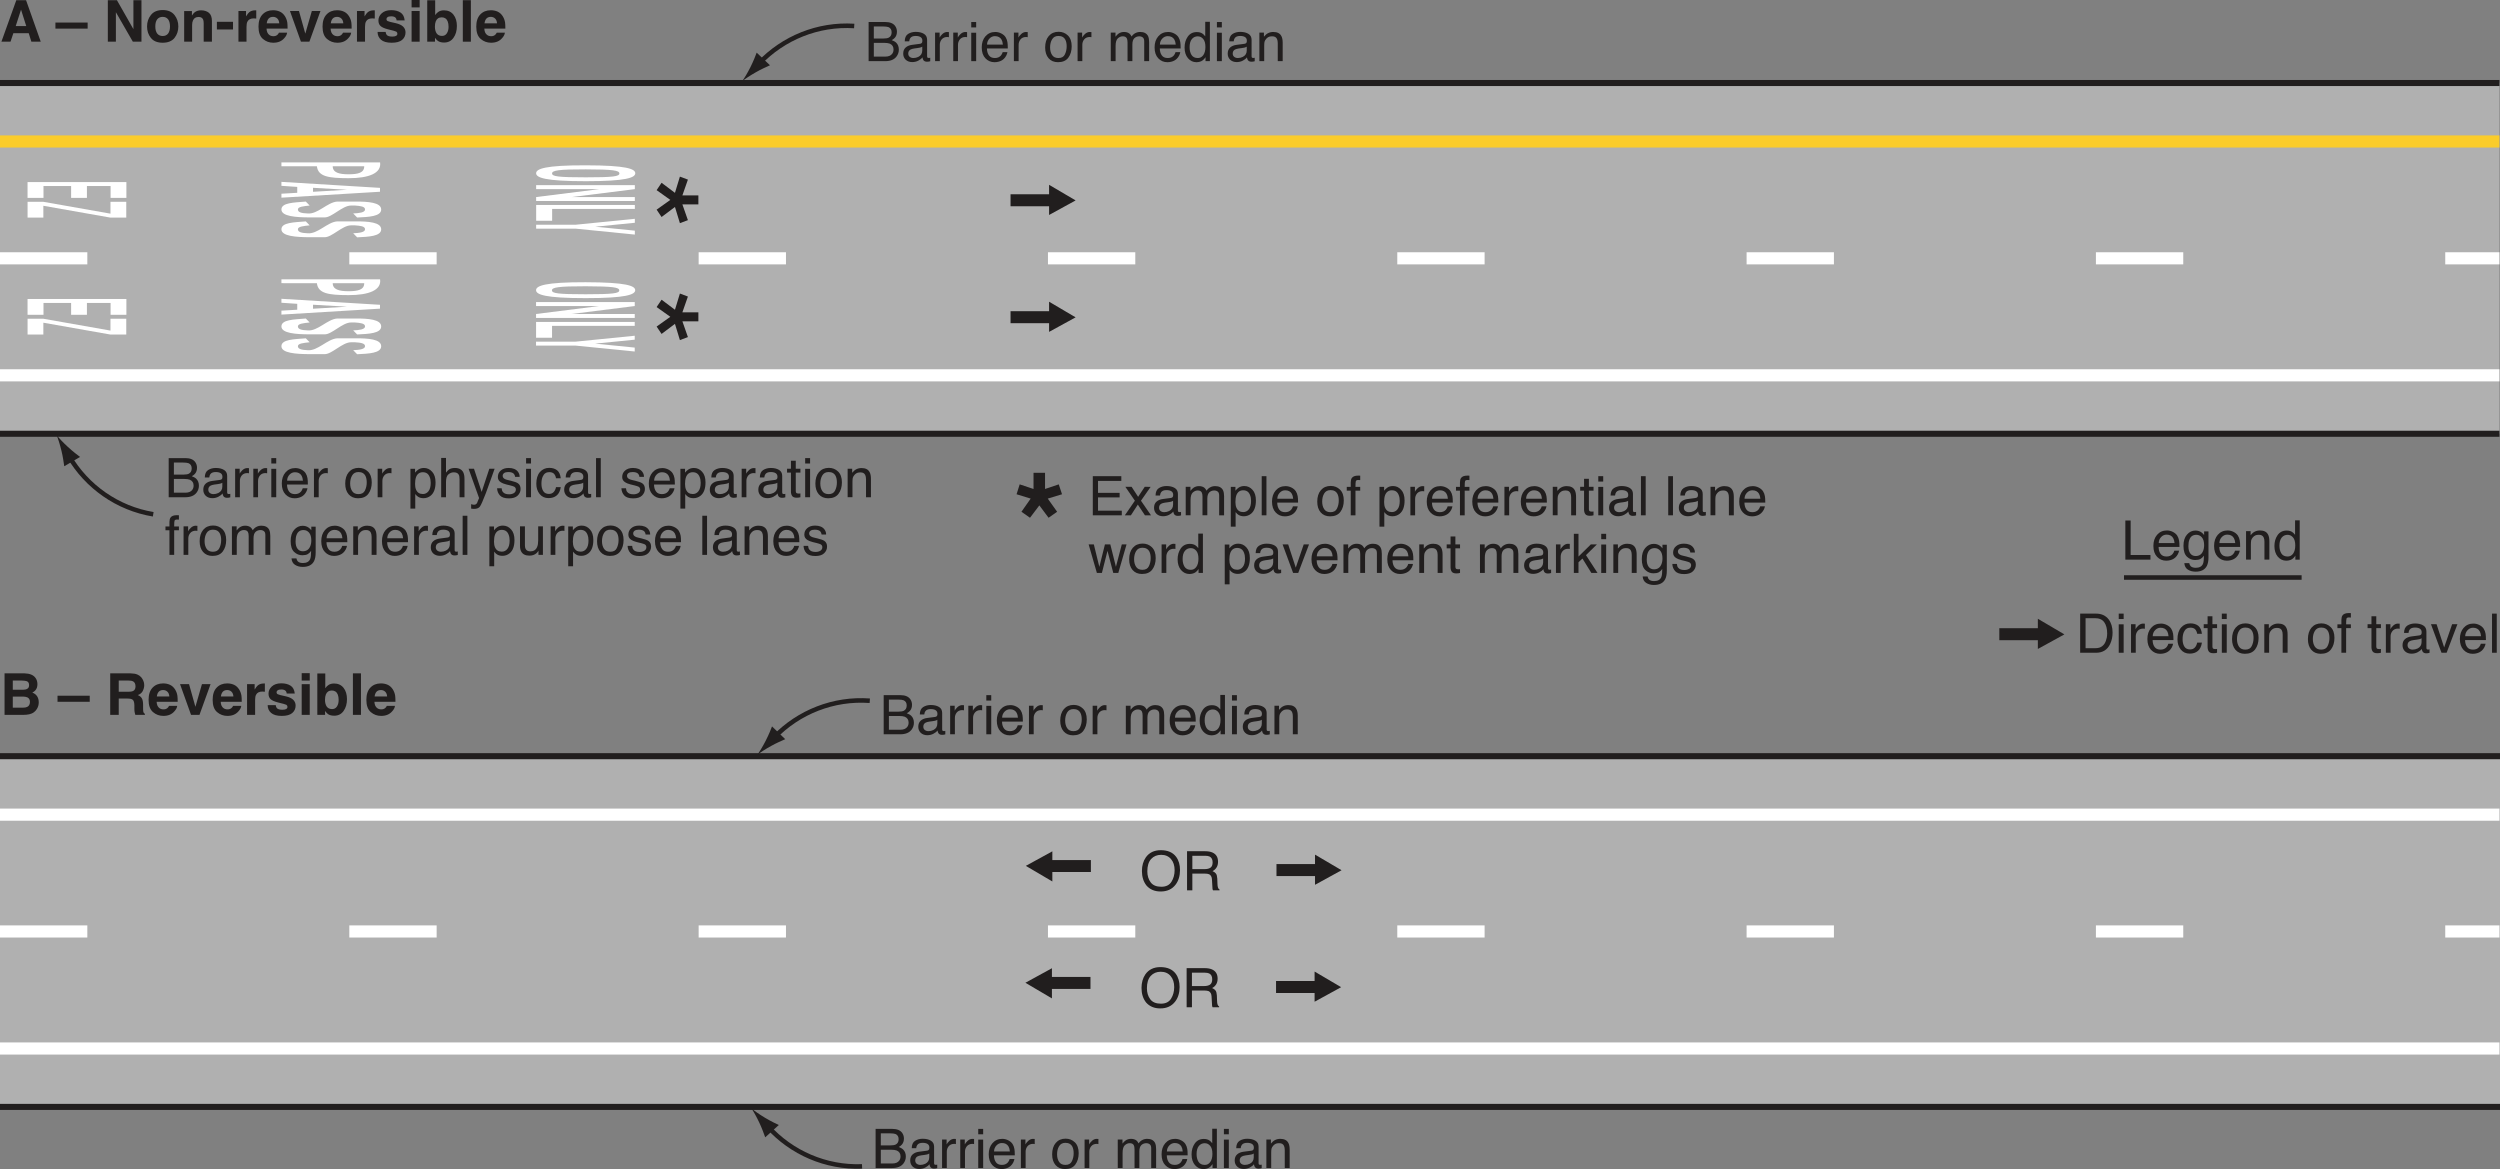 <?xml version="1.0" encoding="UTF-8"?>
<svg width="412.23pt" height="192.77pt" version="1.2" viewBox="0 0 412.23 192.77" xmlns="http://www.w3.org/2000/svg" xmlns:xlink="http://www.w3.org/1999/xlink"><rect x="0" y="0" width="412.23" height="192.77" fill="#808080" stroke="none"/><defs><symbol id="q" overflow="visible"><path d="m3.109-3.734c0.375 0 0.66-0.047 0.859-0.141 0.32-0.164 0.484-0.457 0.484-0.875 0-0.426-0.172-0.711-0.516-0.859-0.188-0.07-0.477-0.109-0.859-0.109h-1.562v1.984zm0.297 2.984c0.531 0 0.91-0.156 1.141-0.469 0.145-0.188 0.219-0.422 0.219-0.703 0-0.469-0.211-0.789-0.625-0.969-0.219-0.082-0.516-0.125-0.891-0.125h-1.734v2.266zm-2.75-5.703h2.781c0.758 0 1.297 0.227 1.609 0.672 0.188 0.273 0.281 0.578 0.281 0.922 0 0.406-0.117 0.742-0.344 1-0.125 0.148-0.297 0.277-0.516 0.391 0.332 0.125 0.578 0.266 0.734 0.422 0.289 0.281 0.438 0.668 0.438 1.156 0 0.418-0.133 0.797-0.391 1.141-0.387 0.5-1.008 0.75-1.859 0.75h-2.734z"/></symbol><symbol id="d" overflow="visible"><path d="m1.188-1.25c0 0.23 0.082 0.414 0.25 0.547 0.164 0.125 0.363 0.188 0.594 0.188 0.281 0 0.551-0.062 0.812-0.188 0.438-0.219 0.656-0.57 0.656-1.062v-0.625c-0.094 0.062-0.219 0.117-0.375 0.156-0.156 0.031-0.309 0.059-0.453 0.078l-0.469 0.062c-0.293 0.043-0.512 0.105-0.656 0.188-0.242 0.137-0.359 0.355-0.359 0.656zm1.922-1.609c0.176-0.02 0.297-0.094 0.359-0.219 0.031-0.07 0.047-0.176 0.047-0.312 0-0.258-0.102-0.453-0.297-0.578-0.188-0.125-0.461-0.188-0.812-0.188-0.418 0-0.711 0.117-0.875 0.344-0.094 0.117-0.156 0.297-0.188 0.547h-0.734c0.008-0.582 0.191-0.988 0.547-1.219 0.363-0.227 0.785-0.344 1.266-0.344 0.551 0 1.004 0.109 1.359 0.328 0.344 0.211 0.516 0.539 0.516 0.984v2.703c0 0.086 0.016 0.152 0.047 0.203 0.031 0.055 0.098 0.078 0.203 0.078h0.125c0.039-0.008 0.086-0.02 0.141-0.031v0.578c-0.125 0.039-0.219 0.062-0.281 0.062-0.062 0.008-0.152 0.016-0.266 0.016-0.273 0-0.469-0.094-0.594-0.281-0.062-0.102-0.109-0.25-0.141-0.438-0.156 0.211-0.387 0.391-0.688 0.547-0.305 0.156-0.637 0.234-1 0.234-0.438 0-0.797-0.133-1.078-0.391-0.273-0.27-0.406-0.602-0.406-1 0-0.438 0.133-0.773 0.406-1.016 0.27-0.238 0.629-0.383 1.078-0.438z"/></symbol><symbol id="a" overflow="visible"><path d="m0.609-4.703h0.75v0.812c0.062-0.156 0.211-0.348 0.453-0.578 0.238-0.227 0.516-0.344 0.828-0.344 0.008 0 0.031 0.008 0.062 0.016h0.188v0.844c-0.043-0.008-0.086-0.016-0.125-0.016-0.043-0.008-0.09-0.016-0.141-0.016-0.398 0-0.703 0.133-0.922 0.391-0.211 0.262-0.312 0.559-0.312 0.891v2.703h-0.781z"/></symbol><symbol id="e" overflow="visible"><path d="m0.578-4.688h0.812v4.688h-0.812zm0-1.766h0.812v0.891h-0.812z"/></symbol><symbol id="b" overflow="visible"><path d="m2.547-4.812c0.332 0 0.656 0.078 0.969 0.234s0.551 0.359 0.719 0.609c0.156 0.242 0.258 0.516 0.312 0.828 0.039 0.219 0.062 0.57 0.062 1.047h-3.438c0.008 0.469 0.117 0.852 0.328 1.141 0.207 0.293 0.535 0.438 0.984 0.438 0.414 0 0.742-0.133 0.984-0.406 0.145-0.164 0.242-0.352 0.297-0.562h0.781c-0.023 0.18-0.09 0.375-0.203 0.594-0.117 0.211-0.246 0.383-0.391 0.516-0.242 0.23-0.539 0.383-0.891 0.469-0.188 0.051-0.402 0.078-0.641 0.078-0.594 0-1.094-0.211-1.5-0.641-0.406-0.426-0.609-1.023-0.609-1.797 0-0.75 0.203-1.359 0.609-1.828 0.414-0.477 0.957-0.719 1.625-0.719zm1.25 2.078c-0.031-0.344-0.105-0.613-0.219-0.812-0.219-0.383-0.586-0.578-1.094-0.578-0.355 0-0.656 0.137-0.906 0.406-0.25 0.262-0.383 0.59-0.391 0.984z"/></symbol><symbol id="c" overflow="visible"></symbol><symbol id="g" overflow="visible"><path d="m2.453-0.516c0.52 0 0.875-0.195 1.062-0.594 0.195-0.395 0.297-0.836 0.297-1.328 0-0.438-0.07-0.789-0.203-1.062-0.219-0.438-0.605-0.656-1.156-0.656-0.48 0-0.828 0.188-1.047 0.562-0.219 0.367-0.328 0.809-0.328 1.328 0 0.5 0.109 0.918 0.328 1.25 0.219 0.336 0.566 0.5 1.047 0.5zm0.031-4.328c0.602 0 1.113 0.203 1.531 0.609 0.414 0.406 0.625 1 0.625 1.781 0 0.762-0.188 1.391-0.562 1.891-0.367 0.492-0.934 0.734-1.703 0.734-0.648 0-1.164-0.219-1.547-0.656-0.375-0.438-0.562-1.023-0.562-1.766 0-0.789 0.195-1.422 0.594-1.891 0.406-0.469 0.945-0.703 1.625-0.703z"/></symbol><symbol id="h" overflow="visible"><path d="m0.578-4.703h0.781v0.672c0.188-0.238 0.359-0.41 0.516-0.516 0.258-0.176 0.555-0.266 0.891-0.266 0.375 0 0.676 0.094 0.906 0.281 0.125 0.105 0.238 0.262 0.344 0.469 0.176-0.258 0.383-0.445 0.625-0.562 0.238-0.125 0.504-0.188 0.797-0.188 0.633 0 1.066 0.23 1.297 0.688 0.113 0.25 0.172 0.578 0.172 0.984v3.141h-0.812v-3.266c0-0.312-0.078-0.523-0.234-0.641-0.156-0.125-0.352-0.188-0.578-0.188-0.312 0-0.586 0.105-0.812 0.312-0.219 0.211-0.328 0.559-0.328 1.047v2.734h-0.797v-3.078c0-0.312-0.043-0.539-0.125-0.688-0.117-0.219-0.34-0.328-0.672-0.328-0.293 0-0.562 0.117-0.812 0.344-0.242 0.23-0.359 0.648-0.359 1.25v2.5h-0.797z"/></symbol><symbol id="l" overflow="visible"><path d="m1.078-2.297c0 0.5 0.102 0.922 0.312 1.266 0.219 0.344 0.566 0.516 1.047 0.516 0.363 0 0.66-0.156 0.891-0.469 0.238-0.32 0.359-0.773 0.359-1.359 0-0.602-0.125-1.047-0.375-1.328-0.242-0.281-0.539-0.422-0.891-0.422-0.398 0-0.719 0.152-0.969 0.453-0.25 0.305-0.375 0.75-0.375 1.344zm1.188-2.5c0.363 0 0.664 0.078 0.906 0.234 0.145 0.086 0.305 0.242 0.484 0.469v-2.391h0.766v6.484h-0.719v-0.656c-0.188 0.293-0.406 0.508-0.656 0.641-0.25 0.125-0.539 0.188-0.859 0.188-0.531 0-0.992-0.219-1.375-0.656-0.375-0.445-0.562-1.035-0.562-1.766 0-0.688 0.172-1.281 0.516-1.781 0.352-0.508 0.852-0.766 1.5-0.766z"/></symbol><symbol id="f" overflow="visible"><path d="m0.578-4.703h0.75v0.672c0.227-0.281 0.461-0.477 0.703-0.594 0.25-0.125 0.531-0.188 0.844-0.188 0.664 0 1.113 0.234 1.344 0.703 0.133 0.25 0.203 0.617 0.203 1.094v3.016h-0.812v-2.969c0-0.281-0.043-0.508-0.125-0.688-0.137-0.289-0.391-0.438-0.766-0.438-0.188 0-0.34 0.016-0.453 0.047-0.219 0.062-0.414 0.195-0.578 0.391-0.137 0.156-0.227 0.32-0.266 0.484-0.031 0.168-0.047 0.402-0.047 0.703v2.469h-0.797z"/></symbol><symbol id="j" overflow="visible"><path d="m2.562-0.531c0.375 0 0.68-0.148 0.922-0.453 0.25-0.312 0.375-0.773 0.375-1.391 0-0.375-0.059-0.695-0.172-0.969-0.199-0.52-0.574-0.781-1.125-0.781-0.543 0-0.918 0.273-1.125 0.812-0.105 0.305-0.156 0.68-0.156 1.125 0 0.367 0.051 0.672 0.156 0.922 0.207 0.492 0.582 0.734 1.125 0.734zm-2.047-4.156h0.766v0.625c0.164-0.207 0.344-0.375 0.531-0.5 0.258-0.176 0.57-0.266 0.938-0.266 0.531 0 0.977 0.211 1.344 0.625 0.375 0.406 0.562 0.992 0.562 1.75 0 1.023-0.266 1.75-0.797 2.188-0.344 0.281-0.742 0.422-1.188 0.422-0.355 0-0.652-0.078-0.891-0.234-0.148-0.082-0.305-0.234-0.469-0.453v2.406h-0.797z"/></symbol><symbol id="as" overflow="visible"><path d="m0.578-6.484h0.797v2.422c0.188-0.238 0.352-0.41 0.5-0.516 0.258-0.164 0.578-0.25 0.953-0.25 0.688 0 1.148 0.242 1.391 0.719 0.133 0.262 0.203 0.625 0.203 1.094v3.016h-0.812v-2.969c0-0.344-0.047-0.598-0.141-0.766-0.148-0.25-0.418-0.375-0.812-0.375-0.324 0-0.621 0.117-0.891 0.344-0.262 0.219-0.391 0.641-0.391 1.266v2.5h-0.797z"/></symbol><symbol id="ar" overflow="visible"><path d="m3.516-4.703h0.875c-0.105 0.305-0.352 0.992-0.734 2.062-0.293 0.812-0.531 1.477-0.719 1.984-0.461 1.195-0.781 1.926-0.969 2.188-0.188 0.258-0.512 0.391-0.969 0.391-0.117 0-0.203-0.008-0.266-0.016-0.055 0-0.125-0.012-0.219-0.031v-0.734c0.133 0.039 0.234 0.066 0.297 0.078 0.062 0.008 0.117 0.016 0.172 0.016 0.145 0 0.25-0.027 0.312-0.078 0.07-0.055 0.133-0.109 0.188-0.172 0.008-0.031 0.055-0.156 0.141-0.375 0.094-0.211 0.16-0.367 0.203-0.469l-1.734-4.844h0.891l1.266 3.828z"/></symbol><symbol id="n" overflow="visible"><path d="m1.047-1.484c0.02 0.273 0.086 0.477 0.203 0.609 0.195 0.262 0.539 0.391 1.031 0.391 0.289 0 0.547-0.062 0.766-0.188 0.227-0.133 0.344-0.332 0.344-0.594 0-0.207-0.09-0.363-0.266-0.469-0.117-0.062-0.34-0.133-0.672-0.219l-0.641-0.156c-0.398-0.102-0.688-0.219-0.875-0.344-0.344-0.207-0.516-0.5-0.516-0.875 0-0.445 0.16-0.805 0.484-1.078 0.32-0.281 0.754-0.422 1.297-0.422 0.707 0 1.219 0.211 1.531 0.625 0.195 0.262 0.289 0.543 0.281 0.844h-0.75c-0.012-0.176-0.074-0.336-0.188-0.484-0.18-0.207-0.492-0.312-0.938-0.312-0.305 0-0.531 0.059-0.688 0.172-0.156 0.117-0.234 0.266-0.234 0.453 0 0.211 0.102 0.375 0.312 0.5 0.113 0.074 0.285 0.137 0.516 0.188l0.531 0.125c0.562 0.137 0.941 0.273 1.141 0.406 0.301 0.199 0.453 0.516 0.453 0.953 0 0.418-0.164 0.781-0.484 1.094-0.312 0.301-0.793 0.453-1.438 0.453-0.699 0-1.195-0.164-1.484-0.484-0.293-0.32-0.449-0.719-0.469-1.188z"/></symbol><symbol id="ac" overflow="visible"><path d="m2.391-4.844c0.531 0 0.961 0.133 1.297 0.391 0.332 0.262 0.535 0.703 0.609 1.328h-0.781c-0.043-0.289-0.148-0.531-0.312-0.719-0.168-0.195-0.438-0.297-0.812-0.297-0.5 0-0.859 0.25-1.078 0.75-0.137 0.312-0.203 0.703-0.203 1.172 0 0.48 0.098 0.883 0.297 1.203 0.195 0.312 0.508 0.469 0.938 0.469 0.32 0 0.578-0.098 0.766-0.297 0.195-0.195 0.332-0.473 0.406-0.828h0.781c-0.094 0.625-0.32 1.086-0.672 1.375-0.344 0.293-0.793 0.438-1.344 0.438-0.617 0-1.105-0.223-1.469-0.672-0.367-0.457-0.547-1.02-0.547-1.688 0-0.832 0.195-1.477 0.594-1.938 0.406-0.457 0.914-0.688 1.531-0.688z"/></symbol><symbol id="i" overflow="visible"><path d="m0.609-6.453h0.781v6.453h-0.781z"/></symbol><symbol id="m" overflow="visible"><path d="m0.734-6.016h0.797v1.312h0.766v0.641h-0.766v3.078c0 0.156 0.055 0.266 0.172 0.328 0.062 0.031 0.164 0.047 0.312 0.047h0.109c0.051 0 0.109-0.004 0.172-0.016v0.625c-0.094 0.031-0.195 0.051-0.297 0.062-0.094 0.008-0.199 0.016-0.312 0.016-0.367 0-0.617-0.094-0.75-0.281-0.137-0.195-0.203-0.441-0.203-0.734v-3.125h-0.641v-0.641h0.641z"/></symbol><symbol id="p" overflow="visible"><path d="m0.781-5.422c0.008-0.332 0.066-0.57 0.172-0.719 0.176-0.27 0.531-0.406 1.062-0.406h0.156c0.051 0 0.109 0.008 0.172 0.016v0.719h-0.172c-0.031-0.008-0.07-0.016-0.109-0.016-0.242 0-0.387 0.062-0.438 0.188-0.043 0.125-0.062 0.445-0.062 0.953h0.781v0.625h-0.781v4.062h-0.781v-4.062h-0.656v-0.625h0.656z"/></symbol><symbol id="s" overflow="visible"><path d="m2.234-4.797c0.375 0 0.695 0.094 0.969 0.281 0.156 0.105 0.312 0.258 0.469 0.453v-0.594h0.719v4.281c0 0.594-0.09 1.062-0.266 1.406-0.324 0.633-0.945 0.953-1.859 0.953-0.5 0-0.93-0.117-1.281-0.344-0.344-0.219-0.539-0.574-0.578-1.062h0.812c0.039 0.219 0.117 0.383 0.234 0.5 0.176 0.176 0.457 0.266 0.844 0.266 0.602 0 1-0.219 1.188-0.656 0.102-0.25 0.156-0.695 0.156-1.344-0.168 0.242-0.359 0.422-0.578 0.547-0.219 0.113-0.512 0.172-0.875 0.172-0.512 0-0.961-0.18-1.344-0.547-0.387-0.363-0.578-0.961-0.578-1.797 0-0.789 0.191-1.406 0.578-1.844 0.383-0.445 0.848-0.672 1.391-0.672zm1.438 2.422c0-0.582-0.125-1.016-0.375-1.297-0.242-0.281-0.543-0.422-0.906-0.422-0.562 0-0.945 0.262-1.141 0.781-0.117 0.281-0.172 0.648-0.172 1.094 0 0.531 0.109 0.938 0.328 1.219 0.219 0.273 0.504 0.406 0.859 0.406 0.57 0 0.973-0.254 1.203-0.766 0.133-0.289 0.203-0.629 0.203-1.016z"/></symbol><symbol id="aq" overflow="visible"><path d="m1.375-4.703v3.125c0 0.242 0.035 0.434 0.109 0.578 0.145 0.281 0.406 0.422 0.781 0.422 0.551 0 0.926-0.242 1.125-0.734 0.113-0.258 0.172-0.617 0.172-1.078v-2.312h0.781v4.703h-0.734v-0.688c-0.105 0.18-0.23 0.328-0.375 0.453-0.305 0.238-0.672 0.359-1.109 0.359-0.668 0-1.121-0.223-1.359-0.672-0.137-0.238-0.203-0.555-0.203-0.953v-3.203z"/></symbol><symbol id="ab" overflow="visible"><path d="m3.469-6.625c1.145 0 1.988 0.367 2.531 1.094 0.426 0.574 0.641 1.305 0.641 2.188 0 0.969-0.246 1.773-0.734 2.406-0.574 0.75-1.391 1.125-2.453 1.125-0.992 0-1.773-0.328-2.344-0.984-0.5-0.633-0.75-1.43-0.75-2.391 0-0.875 0.211-1.625 0.641-2.25 0.562-0.789 1.383-1.188 2.469-1.188zm0.094 6.031c0.77 0 1.328-0.273 1.672-0.828 0.344-0.551 0.516-1.188 0.516-1.906 0-0.758-0.199-1.367-0.594-1.828-0.398-0.469-0.938-0.703-1.625-0.703-0.68 0-1.23 0.23-1.656 0.688-0.418 0.461-0.625 1.137-0.625 2.031 0 0.719 0.18 1.324 0.547 1.812 0.363 0.492 0.953 0.734 1.766 0.734z"/></symbol><symbol id="aa" overflow="visible"><path d="m3.688-3.5c0.406 0 0.727-0.078 0.969-0.234 0.238-0.164 0.359-0.461 0.359-0.891 0-0.469-0.168-0.785-0.5-0.953-0.18-0.082-0.418-0.125-0.719-0.125h-2.125v2.203zm-2.891-2.953h2.984c0.488 0 0.895 0.074 1.219 0.219 0.602 0.273 0.906 0.777 0.906 1.516 0 0.387-0.086 0.703-0.25 0.953-0.156 0.25-0.375 0.449-0.656 0.594 0.25 0.105 0.438 0.242 0.562 0.406 0.125 0.168 0.195 0.438 0.219 0.812l0.031 0.859c0.008 0.25 0.031 0.434 0.062 0.547 0.051 0.211 0.145 0.344 0.281 0.406v0.141h-1.078c-0.031-0.051-0.059-0.117-0.078-0.203-0.012-0.094-0.023-0.266-0.031-0.516l-0.062-1.078c-0.023-0.426-0.18-0.711-0.469-0.859-0.168-0.07-0.43-0.109-0.781-0.109h-1.984v2.766h-0.875z"/></symbol><symbol id="ap" overflow="visible"><path d="m0.688-6.453h0.875v5.688h3.266v0.766h-4.141z"/></symbol><symbol id="ao" overflow="visible"><path d="m3.172-0.75c0.289 0 0.531-0.031 0.719-0.094 0.344-0.113 0.625-0.332 0.844-0.656 0.164-0.258 0.289-0.594 0.375-1 0.039-0.238 0.062-0.461 0.062-0.672 0-0.801-0.164-1.422-0.484-1.859-0.312-0.445-0.824-0.672-1.531-0.672h-1.547v4.953zm-2.453-5.703h2.625c0.883 0 1.57 0.312 2.062 0.938 0.438 0.574 0.656 1.305 0.656 2.188 0 0.688-0.133 1.309-0.391 1.859-0.449 0.98-1.23 1.469-2.344 1.469h-2.609z"/></symbol><symbol id="z" overflow="visible"><path d="m0.969-4.703 1.25 3.828 1.312-3.828h0.875l-1.781 4.703h-0.844l-1.734-4.703z"/></symbol><symbol id="an" overflow="visible"><path d="m0.766-6.453h4.703v0.781h-3.844v1.969h3.562v0.75h-3.562v2.188h3.922v0.766h-4.781z"/></symbol><symbol id="am" overflow="visible"><path d="m0.125-4.703h1.031l1.078 1.656 1.094-1.656 0.969 0.016-1.594 2.281 1.656 2.406h-1l-1.172-1.766-1.141 1.766h-1l1.656-2.406z"/></symbol><symbol id="al" overflow="visible"><path d="m0.938-4.703 0.906 3.703 0.922-3.703h0.891l0.922 3.688 0.969-3.688h0.781l-1.359 4.703h-0.828l-0.953-3.641-0.922 3.641h-0.828l-1.359-4.703z"/></symbol><symbol id="ak" overflow="visible"><path d="m0.562-6.453h0.766v3.75l2.031-2h1l-1.797 1.766 1.906 2.938h-1.016l-1.469-2.375-0.656 0.609v1.766h-0.766z"/></symbol><symbol id="aj" overflow="visible"><path d="m2.594-2.578h1.734l-0.859-2.703zm0.094-4.266h1.609l2.422 6.844h-1.547l-0.438-1.406h-2.531l-0.469 1.406h-1.5z"/></symbol><symbol id="o" overflow="visible"></symbol><symbol id="t" overflow="visible"><path d="m-0.016-3.156h5.312v1h-5.312z"/></symbol><symbol id="ag" overflow="visible"><path d="m0.703-6.844h1.5l2.719 4.781v-4.781h1.328v6.844h-1.422l-2.797-4.859v4.859h-1.328z"/></symbol><symbol id="af" overflow="visible"><path d="m2.891-0.938c0.383 0 0.68-0.133 0.891-0.406 0.207-0.281 0.312-0.672 0.312-1.172 0-0.508-0.105-0.898-0.312-1.172-0.211-0.27-0.508-0.406-0.891-0.406-0.387 0-0.688 0.137-0.906 0.406-0.211 0.273-0.312 0.664-0.312 1.172 0 0.5 0.102 0.891 0.312 1.172 0.219 0.273 0.52 0.406 0.906 0.406zm2.578-1.578c0 0.742-0.215 1.375-0.641 1.906-0.43 0.523-1.074 0.781-1.938 0.781-0.867 0-1.512-0.258-1.938-0.781-0.43-0.531-0.641-1.164-0.641-1.906 0-0.727 0.211-1.359 0.641-1.891 0.426-0.539 1.07-0.812 1.938-0.812 0.863 0 1.508 0.273 1.938 0.812 0.426 0.531 0.641 1.164 0.641 1.891z"/></symbol><symbol id="ae" overflow="visible"><path d="m3.422-5.172c0.52 0 0.945 0.137 1.281 0.406 0.332 0.273 0.5 0.727 0.5 1.359v3.406h-1.359v-3.078c0-0.258-0.039-0.461-0.109-0.609-0.125-0.258-0.371-0.391-0.734-0.391-0.449 0-0.758 0.195-0.922 0.578-0.094 0.199-0.141 0.453-0.141 0.766v2.734h-1.312v-5.047h1.281v0.734c0.164-0.258 0.328-0.445 0.484-0.562 0.27-0.195 0.613-0.297 1.031-0.297z"/></symbol><symbol id="ad" overflow="visible"><path d="m0.219-3.281h2.656v1.266h-2.656z"/></symbol><symbol id="r" overflow="visible"><path d="m3.359-5.172h0.062 0.125v1.359c-0.086-0.008-0.164-0.016-0.234-0.016-0.062-0.008-0.117-0.016-0.156-0.016-0.531 0-0.887 0.18-1.062 0.531-0.105 0.188-0.156 0.484-0.156 0.891v2.422h-1.328v-5.062h1.25v0.891c0.207-0.344 0.383-0.57 0.531-0.688 0.25-0.207 0.57-0.312 0.969-0.312z"/></symbol><symbol id="k" overflow="visible"><path d="m2.609-4.094c-0.305 0-0.543 0.094-0.719 0.281-0.168 0.188-0.273 0.449-0.312 0.781h2.062c-0.023-0.352-0.133-0.617-0.328-0.797-0.188-0.176-0.422-0.266-0.703-0.266zm0-1.094c0.426 0 0.805 0.078 1.141 0.234 0.332 0.156 0.609 0.406 0.828 0.75 0.195 0.305 0.328 0.652 0.391 1.047 0.031 0.23 0.047 0.562 0.047 1h-3.469c0.02 0.5 0.18 0.855 0.484 1.062 0.176 0.125 0.395 0.188 0.656 0.188 0.27 0 0.488-0.078 0.656-0.234 0.094-0.082 0.176-0.195 0.25-0.344h1.344c-0.031 0.305-0.188 0.605-0.469 0.906-0.43 0.5-1.031 0.75-1.812 0.75-0.648 0-1.215-0.207-1.703-0.625-0.492-0.414-0.734-1.094-0.734-2.031 0-0.875 0.219-1.539 0.656-2 0.445-0.469 1.023-0.703 1.734-0.703z"/></symbol><symbol id="y" overflow="visible"><path d="m3.734-5.062h1.422l-1.828 5.062h-1.391l-1.812-5.062h1.484l1.047 3.734z"/></symbol><symbol id="x" overflow="visible"><path d="m1.641-1.609c0.031 0.23 0.094 0.398 0.188 0.5 0.164 0.18 0.469 0.266 0.906 0.266 0.258 0 0.461-0.035 0.609-0.109 0.156-0.082 0.234-0.203 0.234-0.359 0-0.145-0.059-0.258-0.172-0.344-0.125-0.07-0.59-0.203-1.391-0.391-0.562-0.145-0.965-0.32-1.203-0.531-0.242-0.219-0.359-0.523-0.359-0.922 0-0.457 0.18-0.852 0.547-1.188 0.375-0.344 0.895-0.516 1.562-0.516 0.625 0 1.133 0.133 1.531 0.391 0.395 0.25 0.625 0.684 0.688 1.297h-1.328c-0.012-0.164-0.059-0.301-0.141-0.406-0.148-0.176-0.391-0.266-0.734-0.266-0.293 0-0.5 0.047-0.625 0.141-0.117 0.086-0.172 0.188-0.172 0.312 0 0.148 0.062 0.258 0.188 0.328 0.133 0.074 0.594 0.195 1.375 0.359 0.531 0.125 0.926 0.312 1.188 0.562 0.258 0.262 0.391 0.578 0.391 0.953 0 0.5-0.188 0.914-0.562 1.234-0.375 0.312-0.949 0.469-1.719 0.469-0.805 0-1.391-0.168-1.766-0.5-0.375-0.332-0.562-0.758-0.562-1.281z"/></symbol><symbol id="w" overflow="visible"><path d="m1.969-5.656h-1.328v-1.219h1.328zm-1.328 0.594h1.328v5.062h-1.328z"/></symbol><symbol id="v" overflow="visible"><path d="m3.344-5.172c0.664 0 1.188 0.242 1.562 0.719 0.375 0.48 0.562 1.102 0.562 1.859 0 0.781-0.188 1.434-0.562 1.953-0.367 0.523-0.883 0.781-1.547 0.781-0.418 0-0.75-0.086-1-0.25-0.156-0.102-0.324-0.281-0.5-0.531v0.641h-1.281v-6.828h1.312v2.438c0.164-0.238 0.348-0.422 0.547-0.547 0.238-0.156 0.539-0.234 0.906-0.234zm-0.328 4.219c0.332 0 0.594-0.133 0.781-0.406 0.195-0.281 0.297-0.645 0.297-1.094 0-0.352-0.047-0.648-0.141-0.891-0.18-0.445-0.508-0.672-0.984-0.672-0.48 0-0.809 0.219-0.984 0.656-0.094 0.23-0.141 0.531-0.141 0.906 0 0.43 0.094 0.789 0.281 1.078 0.195 0.281 0.492 0.422 0.891 0.422z"/></symbol><symbol id="u" overflow="visible"><path d="m1.969 0h-1.328v-6.844h1.328z"/></symbol><symbol id="ai" overflow="visible"><path d="m2.109-5.656v1.516h1.688c0.289 0 0.531-0.055 0.719-0.172 0.188-0.113 0.281-0.312 0.281-0.594 0-0.32-0.121-0.535-0.359-0.641-0.219-0.07-0.496-0.109-0.828-0.109zm0 2.641v1.828h1.688c0.289 0 0.52-0.039 0.688-0.125 0.301-0.145 0.453-0.426 0.453-0.844 0-0.352-0.148-0.598-0.438-0.734-0.156-0.07-0.387-0.113-0.688-0.125zm1.953-3.828c0.844 0.023 1.438 0.266 1.781 0.734 0.219 0.293 0.328 0.641 0.328 1.047 0 0.418-0.109 0.75-0.328 1-0.117 0.148-0.289 0.277-0.516 0.391 0.352 0.125 0.617 0.328 0.797 0.609 0.176 0.273 0.266 0.605 0.266 1 0 0.406-0.105 0.773-0.312 1.094-0.125 0.211-0.289 0.387-0.484 0.531-0.219 0.168-0.48 0.281-0.781 0.344-0.293 0.062-0.617 0.094-0.969 0.094h-3.094v-6.844z"/></symbol><symbol id="ah" overflow="visible"><path d="m2.156-5.656v1.844h1.609c0.32 0 0.566-0.035 0.734-0.109 0.281-0.133 0.422-0.391 0.422-0.766 0-0.414-0.137-0.695-0.406-0.844-0.156-0.082-0.391-0.125-0.703-0.125zm1.953-1.188c0.477 0.012 0.848 0.074 1.109 0.188 0.258 0.105 0.477 0.262 0.656 0.469 0.145 0.18 0.258 0.371 0.344 0.578 0.094 0.211 0.141 0.449 0.141 0.719 0 0.324-0.086 0.648-0.25 0.969-0.168 0.312-0.438 0.531-0.812 0.656 0.312 0.125 0.535 0.309 0.672 0.547 0.133 0.23 0.203 0.586 0.203 1.062v0.453c0 0.312 0.008 0.527 0.031 0.641 0.031 0.18 0.117 0.309 0.266 0.391v0.172h-1.578c-0.043-0.156-0.074-0.273-0.094-0.359-0.043-0.195-0.062-0.395-0.062-0.594v-0.641c-0.012-0.438-0.094-0.727-0.25-0.875-0.148-0.145-0.434-0.219-0.859-0.219h-1.469v2.688h-1.406v-6.844z"/></symbol></defs><path d="m412.14 71.524h-412.14v-57.891h412.14z" fill="#b0b0b0"/><g fill="#211e1e"><path d="m166.63 32.032h6.356v-1.559l4.375 2.574-4.375 2.402v-1.441h-6.356z"/><path d="m166.63 51.309h6.356v-1.559l4.375 2.578-4.375 2.398v-1.438h-6.356z"/><g transform="translate(-98.445 -76.738)"><use x="241.016" y="86.822" width="100%" height="100%" xlink:href="#q"/><use x="247.019" y="86.822" width="100%" height="100%" xlink:href="#d"/><use x="252.023" y="86.822" width="100%" height="100%" xlink:href="#a"/><use x="255.02" y="86.822" width="100%" height="100%" xlink:href="#a"/><use x="258.017" y="86.822" width="100%" height="100%" xlink:href="#e"/><use x="260.015" y="86.822" width="100%" height="100%" xlink:href="#b"/><use x="265.019" y="86.822" width="100%" height="100%" xlink:href="#a"/><use x="268.016" y="86.822" width="100%" height="100%" xlink:href="#c"/><use x="270.518" y="86.822" width="100%" height="100%" xlink:href="#g"/><use x="275.522" y="86.822" width="100%" height="100%" xlink:href="#a"/><use x="278.519" y="86.822" width="100%" height="100%" xlink:href="#c"/><use x="281.021" y="86.822" width="100%" height="100%" xlink:href="#h"/><use x="288.518" y="86.822" width="100%" height="100%" xlink:href="#b"/><use x="293.522" y="86.822" width="100%" height="100%" xlink:href="#l"/><use x="298.526" y="86.822" width="100%" height="100%" xlink:href="#e"/><use x="300.524" y="86.822" width="100%" height="100%" xlink:href="#d"/><use x="305.528" y="86.822" width="100%" height="100%" xlink:href="#f"/></g></g><path d="m125.17 10.458c3.981-4.188 9.695-6.551 15.684-6.172" fill="none" stroke="#211e1e" stroke-width=".75"/><g fill="#211e1e"><path d="m124.64 11.911c0.898-0.516 1.547-0.789 2.324-1.148l-2.195-2.082c-0.098 0.297-0.559 1.453-1.023 2.379-0.5 0.988-1.004 1.84-1.379 2.344 0.488-0.398 1.309-0.945 2.273-1.492"/><path d="m113.43 29.618-0.91 2.602h2.637v1.484h-2.637l0.91 2.598-1.32 0.496-0.816-2.672-2.207 1.656-0.816-1.211 2.258-1.609-2.258-1.609 0.816-1.215 2.207 1.66 0.816-2.676z"/><g transform="translate(-98.445 -76.738)"><use x="98.445" y="83.613" width="100%" height="100%" xlink:href="#aj"/><use x="104.959" y="83.613" width="100%" height="100%" xlink:href="#o"/><use x="107.6" y="83.613" width="100%" height="100%" xlink:href="#t"/><use x="112.882" y="83.613" width="100%" height="100%" xlink:href="#o"/><use x="115.522" y="83.613" width="100%" height="100%" xlink:href="#ag"/><use x="122.382" y="83.613" width="100%" height="100%" xlink:href="#af"/><use x="128.186" y="83.613" width="100%" height="100%" xlink:href="#ae"/><use x="133.99" y="83.613" width="100%" height="100%" xlink:href="#ad"/><use x="137.154" y="83.613" width="100%" height="100%" xlink:href="#r"/><use x="140.85" y="83.613" width="100%" height="100%" xlink:href="#k"/><use x="146.131" y="83.613" width="100%" height="100%" xlink:href="#y"/><use x="151.413" y="83.613" width="100%" height="100%" xlink:href="#k"/><use x="156.696" y="83.613" width="100%" height="100%" xlink:href="#r"/><use x="160.391" y="83.613" width="100%" height="100%" xlink:href="#x"/><use x="165.673" y="83.613" width="100%" height="100%" xlink:href="#w"/><use x="168.314" y="83.613" width="100%" height="100%" xlink:href="#v"/><use x="174.119" y="83.613" width="100%" height="100%" xlink:href="#u"/><use x="176.76" y="83.613" width="100%" height="100%" xlink:href="#k"/></g></g><g fill="none"><path d="m0 13.688h412.14" stroke="#211e1e"/><g stroke-width="2"><path d="m0 23.329h412.14" stroke="#facc2b"/><path d="m0 42.594h412.14" stroke="#fff" stroke-dasharray="14.4, 43.2"/><path d="m0 61.887h412.14" stroke="#fff"/></g><path d="m0 71.524h412.14" stroke="#211e1e"/></g><g fill-rule="evenodd"><path d="m46.406 29.989 16.25 0.988v0.641l-16.25 0.977v-0.652l2.606-0.152v-0.973l-2.606-0.176zm5.207 0.977 5.602 0.324-5.602 0.336z" fill="#fff"/><path d="m62.672 26.774c0.266 1.777-1.832 2.613-5.199 2.609-3.363-4e-3 -5.016-0.285-5.219-1.965-1.949 0-3.902-4e-3 -5.848-4e-3v-0.641z" fill="#fff"/><path d="m60.059 27.418c0 1.09-1.039 1.32-2.586 1.32-1.543 0-2.598-0.27-2.609-1.32z" fill="#b0b0b0"/></g><g fill="#fff" fill-rule="evenodd"><path d="m62.855 34.543c4e-3 1.16-2.109 1.238-3.965 1.324-0.219-0.223-0.438-0.449-0.652-0.672 0.961-0.039 1.949-0.145 1.957-0.652 8e-3 -0.504-0.789-0.59-1.676-0.652h-0.633c-1.438 0-3.18 2.004-4.375 1.957h-2.434c-2.266-4e-3 -4.672-0.168-4.672-1.305 0-1.133 2.066-1.141 4.019-1.305 0.211 0.219 0.426 0.438 0.637 0.652-1.047 0.117-1.938 0.195-1.941 0.652-4e-3 0.461 0.617 0.625 1.57 0.652 1.676 0.199 3.305-1.871 4.938-1.957h2.91c2.195-0.012 4.312 0.148 4.316 1.305"/><path d="m62.855 37.809c4e-3 1.16-2.109 1.238-3.965 1.324-0.219-0.227-0.438-0.449-0.652-0.672 0.961-0.039 1.949-0.148 1.957-0.652 8e-3 -0.504-0.789-0.59-1.676-0.652h-0.633c-1.438-4e-3 -3.18 2.004-4.375 1.957h-2.434c-2.266-4e-3 -4.672-0.168-4.672-1.305 0-1.137 2.066-1.141 4.019-1.305 0.211 0.219 0.426 0.434 0.637 0.652-1.047 0.113-1.938 0.195-1.941 0.652-4e-3 0.457 0.617 0.621 1.57 0.652 1.676 0.195 3.305-1.871 4.938-1.957h2.91c2.195-0.016 4.312 0.145 4.316 1.305"/><path d="m20.84 30.024v2.606h-2.606v-1.957h-3.902v1.957h-2.606v-1.957h-4.555v1.957h-2.629v-2.606z"/><path d="m18.215 33.278h2.606v2.606h-2.606l-11.066-1.953v1.953h-2.602v-2.606h2.602l11.066 1.953z"/><path d="m88.406 30.532h16.273v0.656l-10.422 1.305h10.422v0.656h-16.273v-0.656l10.41-1.305h-10.41z"/><path d="m104.75 28.567c0 0.727-1.465 1.312-8.172 1.312-6.711 0-8.176-0.586-8.176-1.312 0-0.723 1.465-1.324 8.176-1.309 6.707 0.012 8.172 0.586 8.172 1.309"/></g><g><g fill-rule="evenodd"><path d="m102.13 28.602c0 0.488-0.996 0.637-5.547 0.637-4.555 0-5.551-0.148-5.551-0.637 0-0.492 0.996-0.688 5.551-0.676 4.551 8e-3 5.547 0.184 5.547 0.676" fill="#b0b0b0"/><path d="m104.68 33.797h-16.27v2.606h2.633v-1.953h13.637z" fill="#fff"/><path d="m104.68 36.079-9.762 0.977h-6.512v0.648h6.512l9.762 0.977v-0.648l-6.516-0.652 6.516-0.648z" fill="#fff"/></g><path d="m113.43 48.899-0.91 2.598h2.637v1.484h-2.637l0.91 2.602-1.32 0.496-0.816-2.676-2.207 1.66-0.816-1.215 2.258-1.609-2.258-1.609 0.816-1.211 2.207 1.656 0.816-2.672z" fill="#211e1e"/><g fill-rule="evenodd"><path d="m46.406 49.27 16.25 0.988v0.637l-16.25 0.98v-0.652l2.606-0.152v-0.973l-2.606-0.176zm5.207 0.977 5.602 0.324-5.602 0.336z" fill="#fff"/><path d="m62.672 46.055c0.266 1.777-1.832 2.613-5.199 2.609-3.363-4e-3 -5.016-0.285-5.219-1.965-1.949 0-3.902-8e-3 -5.848-8e-3v-0.637z" fill="#fff"/><path d="m60.059 46.7c0 1.09-1.039 1.316-2.586 1.32-1.543 0-2.598-0.27-2.609-1.32z" fill="#b0b0b0"/></g></g><g fill="#fff" fill-rule="evenodd"><path d="m62.855 53.825c4e-3 1.16-2.109 1.238-3.965 1.324-0.219-0.227-0.438-0.449-0.652-0.672 0.961-0.039 1.949-0.145 1.957-0.652 8e-3 -0.504-0.789-0.59-1.676-0.652h-0.633c-1.438-4e-3 -3.18 2.004-4.375 1.957h-2.434c-2.266-4e-3 -4.672-0.168-4.672-1.305 0-1.133 2.066-1.141 4.019-1.305 0.211 0.219 0.426 0.438 0.637 0.652-1.047 0.113-1.938 0.195-1.941 0.652-4e-3 0.461 0.617 0.625 1.57 0.652 1.676 0.195 3.305-1.871 4.938-1.957h2.91c2.195-0.016 4.312 0.148 4.316 1.305"/><path d="m62.855 57.09c4e-3 1.156-2.109 1.234-3.965 1.32-0.219-0.223-0.438-0.445-0.652-0.668 0.961-0.039 1.949-0.148 1.957-0.652 8e-3 -0.508-0.789-0.594-1.676-0.652h-0.633c-1.438-4e-3 -3.18 2.004-4.375 1.957h-2.434c-2.266-8e-3 -4.672-0.168-4.672-1.305 0-1.137 2.066-1.145 4.019-1.305 0.211 0.215 0.426 0.434 0.637 0.652-1.047 0.113-1.938 0.191-1.941 0.652-4e-3 0.457 0.617 0.621 1.57 0.652 1.676 0.195 3.305-1.875 4.938-1.957h2.91c2.195-0.016 4.312 0.145 4.316 1.305"/><path d="m20.84 49.301v2.606h-2.606v-1.953h-3.902v1.953h-2.606v-1.953h-4.555v1.953h-2.629v-2.606z"/><path d="m18.215 52.559h2.606v2.606h-2.606l-11.066-1.953v1.953h-2.602v-2.606h2.602l11.066 1.953z"/><path d="m88.391 49.813h16.273v0.652l-10.422 1.309h10.422v0.656h-16.273v-0.656l10.41-1.309h-10.41z"/><path d="m104.74 47.848c0 0.723-1.465 1.312-8.176 1.312-6.707 0-8.172-0.59-8.172-1.312 0-0.723 1.465-1.328 8.172-1.312 6.711 0.016 8.176 0.59 8.176 1.312"/></g><g><g fill-rule="evenodd"><path d="m102.11 47.879c0 0.492-0.996 0.641-5.551 0.641-4.551 0-5.547-0.148-5.547-0.641 0-0.488 0.996-0.684 5.547-0.676 4.555 0.012 5.551 0.188 5.551 0.676" fill="#b0b0b0"/><path d="m104.66 53.079h-16.266v2.606h2.633v-1.953h13.633z" fill="#fff"/><path d="m104.66 55.36-9.762 0.977h-6.512v0.648h6.512l9.762 0.977v-0.648l-6.519-0.652 6.519-0.652z" fill="#fff"/></g><g transform="translate(-98.445 -76.738)" fill="#211e1e"><use x="125.603" y="158.729" width="100%" height="100%" xlink:href="#q"/><use x="131.606" y="158.729" width="100%" height="100%" xlink:href="#d"/><use x="136.609" y="158.729" width="100%" height="100%" xlink:href="#a"/><use x="139.607" y="158.729" width="100%" height="100%" xlink:href="#a"/><use x="142.603" y="158.729" width="100%" height="100%" xlink:href="#e"/><use x="144.601" y="158.729" width="100%" height="100%" xlink:href="#b"/><use x="149.606" y="158.729" width="100%" height="100%" xlink:href="#a"/><use x="152.602" y="158.729" width="100%" height="100%" xlink:href="#c"/><use x="155.105" y="158.729" width="100%" height="100%" xlink:href="#g"/><use x="160.109" y="158.729" width="100%" height="100%" xlink:href="#a"/><use x="163.106" y="158.729" width="100%" height="100%" xlink:href="#c"/><use x="165.607" y="158.729" width="100%" height="100%" xlink:href="#j"/><use x="170.612" y="158.729" width="100%" height="100%" xlink:href="#as"/><use x="175.615" y="158.729" width="100%" height="100%" xlink:href="#ar"/><use x="180.115" y="158.729" width="100%" height="100%" xlink:href="#n"/><use x="184.615" y="158.729" width="100%" height="100%" xlink:href="#e"/><use x="186.613" y="158.729" width="100%" height="100%" xlink:href="#ac"/><use x="191.113" y="158.729" width="100%" height="100%" xlink:href="#d"/><use x="196.117" y="158.729" width="100%" height="100%" xlink:href="#i"/><use x="198.115" y="158.729" width="100%" height="100%" xlink:href="#c"/><use x="200.617" y="158.729" width="100%" height="100%" xlink:href="#n"/><use x="205.117" y="158.729" width="100%" height="100%" xlink:href="#b"/><use x="210.122" y="158.729" width="100%" height="100%" xlink:href="#j"/><use x="215.125" y="158.729" width="100%" height="100%" xlink:href="#d"/><use x="220.13" y="158.729" width="100%" height="100%" xlink:href="#a"/><use x="223.126" y="158.729" width="100%" height="100%" xlink:href="#d"/><use x="228.13" y="158.729" width="100%" height="100%" xlink:href="#m"/><use x="230.633" y="158.729" width="100%" height="100%" xlink:href="#e"/><use x="232.63" y="158.729" width="100%" height="100%" xlink:href="#g"/><use x="237.635" y="158.729" width="100%" height="100%" xlink:href="#f"/><use x="242.638" y="158.729" width="100%" height="100%" xlink:href="#c"/><use x="125.603" y="168.233" width="100%" height="100%" xlink:href="#p"/><use x="128.105" y="168.233" width="100%" height="100%" xlink:href="#a"/><use x="131.101" y="168.233" width="100%" height="100%" xlink:href="#g"/><use x="136.106" y="168.233" width="100%" height="100%" xlink:href="#h"/><use x="143.602" y="168.233" width="100%" height="100%" xlink:href="#c"/><use x="146.105" y="168.233" width="100%" height="100%" xlink:href="#s"/><use x="151.109" y="168.233" width="100%" height="100%" xlink:href="#b"/><use x="156.113" y="168.233" width="100%" height="100%" xlink:href="#f"/><use x="161.117" y="168.233" width="100%" height="100%" xlink:href="#b"/><use x="166.12" y="168.233" width="100%" height="100%" xlink:href="#a"/><use x="169.117" y="168.233" width="100%" height="100%" xlink:href="#d"/><use x="174.122" y="168.233" width="100%" height="100%" xlink:href="#i"/><use x="176.12" y="168.233" width="100%" height="100%" xlink:href="#c"/><use x="178.622" y="168.233" width="100%" height="100%" xlink:href="#j"/><use x="183.625" y="168.233" width="100%" height="100%" xlink:href="#aq"/><use x="188.63" y="168.233" width="100%" height="100%" xlink:href="#a"/><use x="191.626" y="168.233" width="100%" height="100%" xlink:href="#j"/><use x="196.63" y="168.233" width="100%" height="100%" xlink:href="#g"/><use x="201.635" y="168.233" width="100%" height="100%" xlink:href="#n"/><use x="206.135" y="168.233" width="100%" height="100%" xlink:href="#b"/><use x="211.138" y="168.233" width="100%" height="100%" xlink:href="#c"/><use x="213.641" y="168.233" width="100%" height="100%" xlink:href="#i"/><use x="215.638" y="168.233" width="100%" height="100%" xlink:href="#d"/><use x="220.643" y="168.233" width="100%" height="100%" xlink:href="#f"/><use x="225.647" y="168.233" width="100%" height="100%" xlink:href="#b"/><use x="230.65" y="168.233" width="100%" height="100%" xlink:href="#n"/></g></g><path d="m11.383 75.239c2.93 4.981 7.965 8.578 13.883 9.562" fill="none" stroke="#211e1e" stroke-width=".75"/><g><path d="m10.133 74.329c0.246 1.008 0.332 1.703 0.461 2.551l2.609-1.535c-0.258-0.176-1.242-0.941-2.004-1.645-0.812-0.75-1.492-1.469-1.875-1.969 0.25 0.578 0.547 1.52 0.809 2.598" fill="#211e1e"/><path d="m412.23 182.52h-412.23v-57.891h412.23z" fill="#b0b0b0"/><g transform="translate(-98.445 -76.738)" fill="#211e1e"><use x="243.501" y="197.815" width="100%" height="100%" xlink:href="#q"/><use x="249.504" y="197.815" width="100%" height="100%" xlink:href="#d"/><use x="254.508" y="197.815" width="100%" height="100%" xlink:href="#a"/><use x="257.505" y="197.815" width="100%" height="100%" xlink:href="#a"/><use x="260.502" y="197.815" width="100%" height="100%" xlink:href="#e"/><use x="262.5" y="197.815" width="100%" height="100%" xlink:href="#b"/><use x="267.504" y="197.815" width="100%" height="100%" xlink:href="#a"/><use x="270.501" y="197.815" width="100%" height="100%" xlink:href="#c"/><use x="273.003" y="197.815" width="100%" height="100%" xlink:href="#g"/><use x="278.007" y="197.815" width="100%" height="100%" xlink:href="#a"/><use x="281.004" y="197.815" width="100%" height="100%" xlink:href="#c"/><use x="283.506" y="197.815" width="100%" height="100%" xlink:href="#h"/><use x="291.003" y="197.815" width="100%" height="100%" xlink:href="#b"/><use x="296.007" y="197.815" width="100%" height="100%" xlink:href="#l"/><use x="301.011" y="197.815" width="100%" height="100%" xlink:href="#e"/><use x="303.009" y="197.815" width="100%" height="100%" xlink:href="#d"/><use x="308.013" y="197.815" width="100%" height="100%" xlink:href="#f"/><use x="242.169" y="269.337" width="100%" height="100%" xlink:href="#q"/><use x="248.172" y="269.337" width="100%" height="100%" xlink:href="#d"/><use x="253.176" y="269.337" width="100%" height="100%" xlink:href="#a"/><use x="256.173" y="269.337" width="100%" height="100%" xlink:href="#a"/><use x="259.17" y="269.337" width="100%" height="100%" xlink:href="#e"/><use x="261.168" y="269.337" width="100%" height="100%" xlink:href="#b"/><use x="266.172" y="269.337" width="100%" height="100%" xlink:href="#a"/><use x="269.169" y="269.337" width="100%" height="100%" xlink:href="#c"/><use x="271.671" y="269.337" width="100%" height="100%" xlink:href="#g"/><use x="276.675" y="269.337" width="100%" height="100%" xlink:href="#a"/><use x="279.672" y="269.337" width="100%" height="100%" xlink:href="#c"/><use x="282.174" y="269.337" width="100%" height="100%" xlink:href="#h"/><use x="289.671" y="269.337" width="100%" height="100%" xlink:href="#b"/><use x="294.675" y="269.337" width="100%" height="100%" xlink:href="#l"/><use x="299.679" y="269.337" width="100%" height="100%" xlink:href="#e"/><use x="301.677" y="269.337" width="100%" height="100%" xlink:href="#d"/><use x="306.681" y="269.337" width="100%" height="100%" xlink:href="#f"/></g></g><path d="m127.68 121.57c4.019-4.152 9.758-6.461 15.742-6.023" fill="none" stroke="#211e1e" stroke-width=".75"/><path d="m127.14 123.01c0.906-0.504 1.555-0.773 2.336-1.125l-2.176-2.106c-0.098 0.301-0.574 1.449-1.047 2.371-0.508 0.984-1.02 1.828-1.398 2.332 0.488-0.395 1.316-0.934 2.285-1.473" fill="#211e1e"/><g transform="translate(-98.445 -76.738)" fill="#211e1e"><use x="98.445" y="194.613" width="100%" height="100%" xlink:href="#ai"/><use x="105.304" y="194.613" width="100%" height="100%" xlink:href="#o"/><use x="107.945" y="194.613" width="100%" height="100%" xlink:href="#t"/><use x="113.227" y="194.613" width="100%" height="100%" xlink:href="#o"/><use x="115.868" y="194.613" width="100%" height="100%" xlink:href="#ah"/><use x="122.727" y="194.613" width="100%" height="100%" xlink:href="#k"/><use x="128.009" y="194.613" width="100%" height="100%" xlink:href="#y"/><use x="133.291" y="194.613" width="100%" height="100%" xlink:href="#k"/><use x="138.573" y="194.613" width="100%" height="100%" xlink:href="#r"/><use x="142.268" y="194.613" width="100%" height="100%" xlink:href="#x"/><use x="147.55" y="194.613" width="100%" height="100%" xlink:href="#w"/><use x="150.191" y="194.613" width="100%" height="100%" xlink:href="#v"/><use x="155.996" y="194.613" width="100%" height="100%" xlink:href="#u"/><use x="158.637" y="194.613" width="100%" height="100%" xlink:href="#k"/></g><g fill="none"><path d="m0 124.69h412.23" stroke="#211e1e"/><g stroke="#fff" stroke-width="2"><path d="m0 134.33h412.14"/><path d="m0 153.59h412.14" stroke-dasharray="14.4, 43.2"/><path d="m0 172.89h412.14"/></g><path d="m0 182.52h412.23" stroke="#211e1e"/><path d="m126.62 185.77c3.875 4.285 9.531 6.793 15.527 6.562" stroke="#211e1e" stroke-width=".75"/></g><g fill="#211e1e"><g><path d="m125.21 185.13c0.441 0.938 0.672 1.602 0.969 2.406l2.242-2.031c-0.289-0.121-1.406-0.668-2.293-1.203-0.949-0.574-1.758-1.141-2.234-1.551 0.359 0.516 0.84 1.375 1.316 2.379"/><path d="m179.88 143.79h-6.356v1.559l-4.375-2.574 4.375-2.398v1.438h6.356z"/><path d="m210.48 142.48h6.356v-1.559l4.375 2.574-4.375 2.402v-1.441h-6.356z"/></g><g transform="translate(-98.445 -76.738)"><use x="286.379" y="223.551" width="100%" height="100%" xlink:href="#ab"/><use x="293.381" y="223.551" width="100%" height="100%" xlink:href="#aa"/></g><path d="m179.81 163.07h-6.356v1.559l-4.375-2.578 4.375-2.398v1.441h6.356z"/><path d="m210.41 161.76h6.356v-1.559l4.375 2.578-4.375 2.398v-1.438h-6.356z"/><g transform="translate(-98.445 -76.738)"><use x="286.311" y="242.83" width="100%" height="100%" xlink:href="#ab"/><use x="293.313" y="242.83" width="100%" height="100%" xlink:href="#aa"/></g><path d="m329.67 103.59h6.356v-1.559l4.375 2.574-4.375 2.402v-1.441h-6.356z"/></g><path d="m350.23 95.227h29.289" fill="none" stroke="#211e1e" stroke-width=".75"/><g fill="#211e1e"><g transform="translate(-98.445 -76.738)"><use x="448.209" y="169.018" width="100%" height="100%" xlink:href="#ap"/><use x="453.212" y="169.018" width="100%" height="100%" xlink:href="#b"/><use x="458.216" y="169.018" width="100%" height="100%" xlink:href="#s"/><use x="463.22" y="169.018" width="100%" height="100%" xlink:href="#b"/><use x="468.224" y="169.018" width="100%" height="100%" xlink:href="#f"/><use x="473.228" y="169.018" width="100%" height="100%" xlink:href="#l"/><use x="440.729" y="184.372" width="100%" height="100%" xlink:href="#ao"/><use x="447.228" y="184.372" width="100%" height="100%" xlink:href="#e"/><use x="449.225" y="184.372" width="100%" height="100%" xlink:href="#a"/><use x="452.223" y="184.372" width="100%" height="100%" xlink:href="#b"/><use x="457.226" y="184.372" width="100%" height="100%" xlink:href="#ac"/><use x="461.726" y="184.372" width="100%" height="100%" xlink:href="#m"/><use x="464.228" y="184.372" width="100%" height="100%" xlink:href="#e"/><use x="466.226" y="184.372" width="100%" height="100%" xlink:href="#g"/><use x="471.231" y="184.372" width="100%" height="100%" xlink:href="#f"/><use x="476.235" y="184.372" width="100%" height="100%" xlink:href="#c"/><use x="478.737" y="184.372" width="100%" height="100%" xlink:href="#g"/><use x="483.741" y="184.372" width="100%" height="100%" xlink:href="#p"/><use x="486.242" y="184.372" width="100%" height="100%" xlink:href="#c"/><use x="488.745" y="184.372" width="100%" height="100%" xlink:href="#m"/><use x="491.246" y="184.372" width="100%" height="100%" xlink:href="#a"/><use x="494.243" y="184.372" width="100%" height="100%" xlink:href="#d"/><use x="499.248" y="184.372" width="100%" height="100%" xlink:href="#z"/><use x="503.748" y="184.372" width="100%" height="100%" xlink:href="#b"/><use x="508.752" y="184.372" width="100%" height="100%" xlink:href="#i"/></g><path d="m175.12 81.5-2.352 0.715 1.543 2.172-1.41 0.988-1.52-2.039-1.543 2.039-1.41-0.988 1.523-2.172-2.328-0.715 0.516-1.633 2.281 0.762v-2.664h1.898v2.664l2.262-0.762z"/><g transform="translate(-98.445 -76.738)"><use x="277.873" y="161.708" width="100%" height="100%" xlink:href="#an"/><use x="283.877" y="161.708" width="100%" height="100%" xlink:href="#am"/><use x="288.377" y="161.708" width="100%" height="100%" xlink:href="#d"/><use x="293.38" y="161.708" width="100%" height="100%" xlink:href="#h"/><use x="300.877" y="161.708" width="100%" height="100%" xlink:href="#j"/><use x="305.882" y="161.708" width="100%" height="100%" xlink:href="#i"/><use x="307.879" y="161.708" width="100%" height="100%" xlink:href="#b"/><use x="312.884" y="161.708" width="100%" height="100%" xlink:href="#c"/><use x="315.385" y="161.708" width="100%" height="100%" xlink:href="#g"/><use x="320.389" y="161.708" width="100%" height="100%" xlink:href="#p"/><use x="322.892" y="161.708" width="100%" height="100%" xlink:href="#c"/><use x="325.393" y="161.708" width="100%" height="100%" xlink:href="#j"/><use x="330.397" y="161.708" width="100%" height="100%" xlink:href="#a"/><use x="333.394" y="161.708" width="100%" height="100%" xlink:href="#b"/><use x="338.399" y="161.708" width="100%" height="100%" xlink:href="#p"/><use x="340.901" y="161.708" width="100%" height="100%" xlink:href="#b"/><use x="345.905" y="161.708" width="100%" height="100%" xlink:href="#a"/><use x="348.901" y="161.708" width="100%" height="100%" xlink:href="#b"/><use x="353.905" y="161.708" width="100%" height="100%" xlink:href="#f"/><use x="358.909" y="161.708" width="100%" height="100%" xlink:href="#m"/><use x="361.411" y="161.708" width="100%" height="100%" xlink:href="#e"/><use x="363.409" y="161.708" width="100%" height="100%" xlink:href="#d"/><use x="368.414" y="161.708" width="100%" height="100%" xlink:href="#i"/><use x="370.411" y="161.708" width="100%" height="100%" xlink:href="#c"/><use x="372.914" y="161.708" width="100%" height="100%" xlink:href="#i"/><use x="374.911" y="161.708" width="100%" height="100%" xlink:href="#d"/><use x="379.916" y="161.708" width="100%" height="100%" xlink:href="#f"/><use x="384.919" y="161.708" width="100%" height="100%" xlink:href="#b"/><use x="277.873" y="171.212" width="100%" height="100%" xlink:href="#al"/><use x="284.371" y="171.212" width="100%" height="100%" xlink:href="#g"/><use x="289.375" y="171.212" width="100%" height="100%" xlink:href="#a"/><use x="292.373" y="171.212" width="100%" height="100%" xlink:href="#l"/><use x="297.377" y="171.212" width="100%" height="100%" xlink:href="#c"/><use x="299.879" y="171.212" width="100%" height="100%" xlink:href="#j"/><use x="304.883" y="171.212" width="100%" height="100%" xlink:href="#d"/><use x="309.887" y="171.212" width="100%" height="100%" xlink:href="#z"/><use x="314.387" y="171.212" width="100%" height="100%" xlink:href="#b"/><use x="319.39" y="171.212" width="100%" height="100%" xlink:href="#h"/><use x="326.888" y="171.212" width="100%" height="100%" xlink:href="#b"/><use x="331.892" y="171.212" width="100%" height="100%" xlink:href="#f"/><use x="336.896" y="171.212" width="100%" height="100%" xlink:href="#m"/><use x="339.397" y="171.212" width="100%" height="100%" xlink:href="#c"/><use x="341.9" y="171.212" width="100%" height="100%" xlink:href="#h"/><use x="349.397" y="171.212" width="100%" height="100%" xlink:href="#d"/><use x="354.401" y="171.212" width="100%" height="100%" xlink:href="#a"/><use x="357.397" y="171.212" width="100%" height="100%" xlink:href="#ak"/><use x="361.897" y="171.212" width="100%" height="100%" xlink:href="#e"/><use x="363.896" y="171.212" width="100%" height="100%" xlink:href="#f"/><use x="368.9" y="171.212" width="100%" height="100%" xlink:href="#s"/><use x="373.904" y="171.212" width="100%" height="100%" xlink:href="#n"/></g></g></svg>
